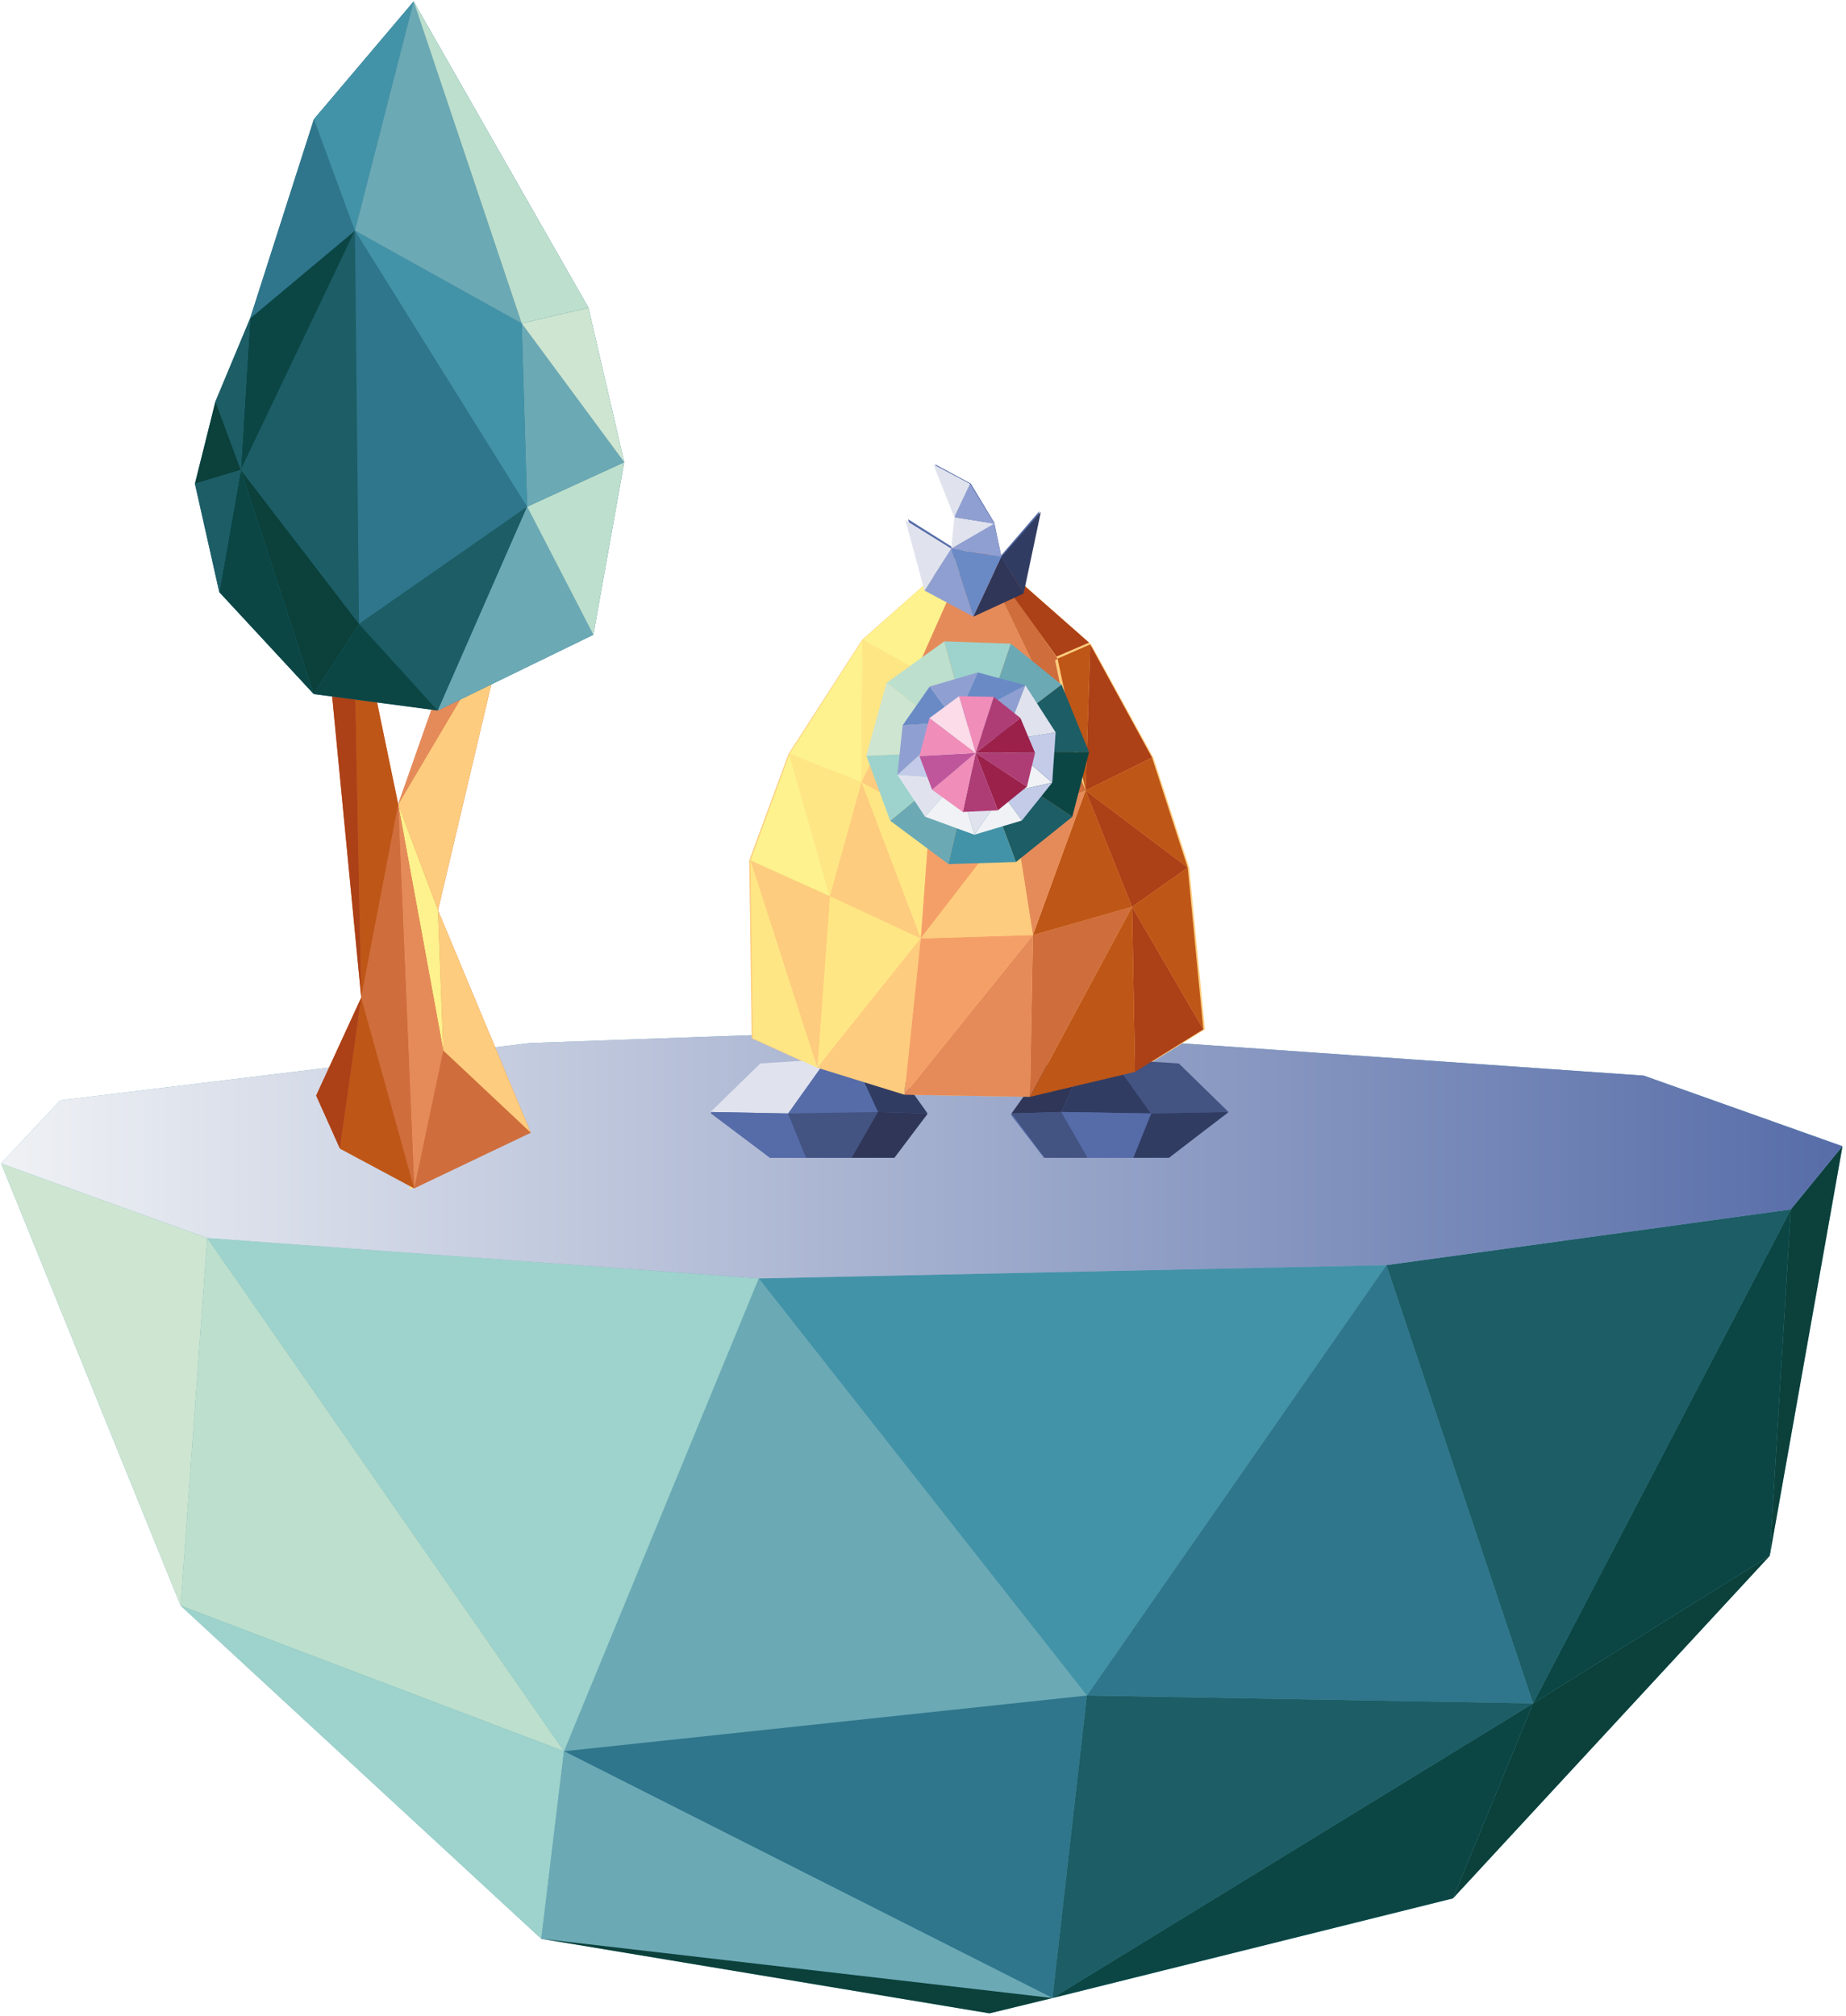 
<svg width="239px" height="261px" viewBox="0 0 239 261" version="1.1" xmlns="http://www.w3.org/2000/svg" xmlns:xlink="http://www.w3.org/1999/xlink">
    <defs>
        <linearGradient x1="0%" y1="50%" x2="100%" y2="50%" id="linearGradient-1">
            <stop stop-color="#F0F2F5" offset="0%"></stop>
            <stop stop-color="#566CA8" offset="100%"></stop>
        </linearGradient>
    </defs>
    <g id="Pages" stroke="none" stroke-width="1" fill="none" fill-rule="evenodd">
        <g id="Desktop" transform="translate(-446, -372)" fill-rule="nonzero">
            <g id="zone_green-blue" transform="translate(446, 505)">
                <polygon id="Path" fill="#6BA9B5" points="212.821 6.248 124.158 0.051 68.561 2.032 7.798 9.448 0.152 17.625 23.394 74.87 70.08 117.994 128.108 127.644 136.26 125.663 188.111 112.762 229.126 68.419 238.544 15.39"></polygon>
                <g id="Group" transform="translate(0, 15.238)">
                    <polygon id="Path" fill="#4393A8" points="98.233 17.27 140.716 71.263 179.503 15.543"></polygon>
                    <polygon id="Path" fill="#2F768C" points="179.503 15.543 198.492 72.279 140.716 71.263"></polygon>
                    <polygon id="Path" fill="#6BA9B5" points="98.233 17.27 73.017 78.476 140.716 71.263"></polygon>
                    <polygon id="Path" fill="#9DD3CC" points="98.233 17.27 26.837 12.038 73.017 78.476"></polygon>
                    <polygon id="Path" fill="#CDE5D1" points="26.837 12.038 0.152 2.387 23.394 59.632"></polygon>
                    <polygon id="Path" fill="#BDDFCD" points="73.017 78.476 23.394 59.632 26.837 12.038"></polygon>
                    <polygon id="Path" fill="#2F768C" points="140.716 71.263 136.26 110.425 73.017 78.476"></polygon>
                    <polygon id="Path" fill="#1C5D66" points="198.492 72.279 136.26 110.425 140.716 71.263"></polygon>
                    <polygon id="Path" fill="#1C5D66" points="179.503 15.543 231.86 8.33 198.492 72.279"></polygon>
                    <polygon id="Path" fill="#0B4645" points="231.86 8.33 229.126 53.181 198.492 72.279"></polygon>
                    <polygon id="Path" fill="#9DD3CC" points="23.394 59.632 70.08 102.756 73.017 78.476"></polygon>
                    <polygon id="Path" fill="#6BA9B5" points="136.26 110.425 70.08 102.756 73.017 78.476"></polygon>
                    <polygon id="Path" fill="#0B403B" points="229.126 53.181 238.544 0.152 231.86 8.33"></polygon>
                    <polygon id="Path" fill="#0B403B" points="136.26 110.425 128.108 112.406 70.08 102.756"></polygon>
                    <polygon id="Path" fill="#0B403B" points="198.492 72.279 188.111 97.524 229.126 53.181"></polygon>
                    <polygon id="Path" fill="#0B4645" points="136.26 110.425 188.111 97.524 198.492 72.279"></polygon>
                </g>
                <polygon id="Path" fill="url(#linearGradient-1)" points="238.544 15.39 231.86 23.568 179.503 30.781 98.233 32.508 26.837 27.276 0.152 17.625 7.798 9.448 68.561 2.032 124.158 0.051 212.821 6.248"></polygon>
            </g>
            <g id="object_tree" transform="translate(499, 449) scale(-1, 1) translate(-499, -449) translate(471, 372)">
                <polygon id="Path" fill="#FFE685" points="24.263 136 28 154 13 146.736"></polygon>
                <g id="Group">
                    <polygon id="Path" fill="#CF6D3C" points="34.231 129.139 38.779 82.046 35.283 75.975 29.446 104.121 18.667 73.478 15.485 80.522 24.293 117.839 12.278 146.642 27.369 153.842 36.992 148.691 40.068 141.832"></polygon>
                    <polygon id="Path" fill="#FDCC7E" points="12.278 146.642 24.293 117.839 23.609 135.998"></polygon>
                    <polygon id="Path" fill="#FDCC7E" points="24.293 117.839 15.485 80.522 29.446 104.121"></polygon>
                    <polygon id="Path" fill="#FDF28D" points="23.609 135.998 29.446 104.121 24.293 117.839"></polygon>
                    <polygon id="Path" fill="#E58B5A" points="29.446 104.121 18.667 73.478 15.485 80.522"></polygon>
                    <polygon id="Path" fill="#E58B5A" points="27.369 153.842 29.446 104.121 23.609 135.998"></polygon>
                    <polygon id="Path" fill="#BE5617" points="27.369 153.842 36.992 148.691 34.231 129.139"></polygon>
                    <polygon id="Path" fill="#AC4017" points="36.992 148.691 40.068 141.832 34.231 129.139"></polygon>
                    <polygon id="Path" fill="#BE5617" points="34.231 129.139 35.283 75.975 29.446 104.121"></polygon>
                    <polygon id="Path" fill="#AC4017" points="34.231 129.139 38.779 82.046 35.283 75.975"></polygon>
                    <polygon id="Path" fill="#CF6D3C" points="29.446 104.121 34.231 129.139 27.369 153.842"></polygon>
                    <polygon id="Path" fill="#2F768C" points="53.108 51.982 48.612 41.207 40.357 15.426 27.448 0.184 4.811 39.84 0.184 59.839 4.18 82.177 24.319 91.98 40.383 89.851 52.608 76.658 55.763 62.625"></polygon>
                    <g id="Path">
                        <path d="M35.046,29.854 C34.362,30.695 12.777,65.568 12.777,65.568 L34.546,80.732 L35.046,29.854 Z" fill="#2F768C"></path>
                        <polygon fill="#1C5D66" points="12.751 65.595 24.319 91.98 34.52 80.758"></polygon>
                        <polygon fill="#1C5D66" points="35.046 29.854 49.822 60.838 34.52 80.758"></polygon>
                        <polygon fill="#0B4645" points="49.822 60.838 48.612 41.207 35.046 29.854"></polygon>
                        <polygon fill="#2F768C" points="48.612 41.207 40.357 15.426 35.046 29.854"></polygon>
                        <polygon fill="#1C5D66" points="49.822 60.838 53.108 51.982 48.612 41.207"></polygon>
                        <polygon fill="#0B4645" points="24.319 91.98 40.383 89.851 34.52 80.758"></polygon>
                        <polygon fill="#0B403B" points="40.383 89.851 49.822 60.838 34.52 80.758"></polygon>
                        <polygon fill="#6BA9B5" points="24.319 91.98 4.18 82.177 12.751 65.595"></polygon>
                        <polygon fill="#BDDFCD" points="4.18 82.177 0.184 59.839 12.751 65.595"></polygon>
                        <polygon fill="#6BA9B5" points="0.184 59.839 13.461 41.864 12.751 65.595"></polygon>
                        <polygon fill="#4393A8" points="13.461 41.864 35.046 29.854 12.751 65.595"></polygon>
                        <polygon fill="#0B4645" points="49.822 60.838 52.608 76.658 40.383 89.851"></polygon>
                        <polygon fill="#4393A8" points="40.357 15.426 27.448 0.184 35.046 29.854"></polygon>
                        <polygon fill="#6BA9B5" points="13.461 41.864 27.448 0.184 35.046 29.854"></polygon>
                        <polygon fill="#CDE5D1" points="0.184 59.839 4.811 39.84 13.461 41.864"></polygon>
                        <polygon fill="#BDDFCD" points="4.811 39.84 27.448 0.184 13.461 41.864"></polygon>
                        <polygon fill="#0B403B" points="53.108 51.982 55.763 62.625 49.822 60.838"></polygon>
                        <polygon fill="#1C5D66" points="55.763 62.625 52.608 76.658 49.822 60.838"></polygon>
                    </g>
                </g>
            </g>
            <g id="object_kid-orange" transform="translate(538, 432)">
                <g id="Group" fill="#566CA8">
                    <polygon id="Path" points="60.486 78 51.902 77.461 48.342 77.648 43.341 78.188 38.874 84.305 43.155 89.883 48.691 89.883 54.6 89.883 59.23 89.883 66.907 84.117"></polygon>
                    <polygon id="Path" points="18.565 77.648 15.005 77.461 6.421 78 0 84.117 7.677 89.883 12.33 89.883 18.216 89.883 23.752 89.883 28.033 84.305 23.566 78.188"></polygon>
                    <polygon id="Path" points="42.573 6.164 37.618 11.906 36.734 7.664 33.686 2.602 29.08 0.117 31.709 6.844 31.336 10.852 25.567 7.219 27.963 16.195 34.105 19.523 40.409 16.57"></polygon>
                </g>
                <polyline id="Path" fill="#FDCC7E" points="34.13 10 19.623 22.816 10.082 37.612 5 51.383 5.323 74.427 13.709 78.225 25.052 81.72 41.407 82 55.106 78.761 64 73.262 61.967 52.315 57.324 38.078 49.262 23.421 34.13 10"></polyline>
                <g id="Group" transform="translate(0, 77)">
                    <g transform="translate(38.938, 0)" id="Path">
                        <polygon fill="#303657" points="4.5 0.867 0.023 7.15 6.459 6.957 9.513 0.313"></polygon>
                        <polygon fill="#313C62" points="9.513 0.313 13.08 0.12 18.093 7.15 6.459 6.957"></polygon>
                        <polygon fill="#435382" points="13.08 0.12 21.684 0.674 28.119 6.957 18.093 7.15"></polygon>
                        <polygon fill="#313C62" points="28.119 6.957 20.425 12.88 15.785 12.88 18.093 7.15"></polygon>
                        <polygon fill="#566CA8" points="15.785 12.88 9.863 12.88 6.459 6.957 18.093 7.15"></polygon>
                        <polygon fill="#435382" points="9.863 12.88 4.313 12.88 0.023 7.15 6.459 6.957"></polygon>
                    </g>
                    <g id="Path">
                        <polygon fill="#313C62" points="23.619 0.867 28.096 7.15 21.661 6.957 18.606 0.313"></polygon>
                        <polygon fill="#566CA8" points="18.606 0.313 15.039 0.12 10.026 7.15 21.661 6.957"></polygon>
                        <polygon fill="#E0E3EE" points="15.039 0.12 6.435 0.674 0 6.957 10.026 7.15"></polygon>
                        <polygon fill="#566CA8" points="0 6.957 7.694 12.88 12.357 12.88 10.026 7.15"></polygon>
                        <polygon fill="#435382" points="12.357 12.88 18.256 12.88 21.661 6.957 10.026 7.15"></polygon>
                        <polygon fill="#303657" points="18.256 12.88 23.806 12.88 28.096 7.15 21.661 6.957"></polygon>
                    </g>
                </g>
                <g id="Group" transform="translate(5, 10)">
                    <path d="M29.11,0 L14.693,12.816 C14.693,12.816 21.511,17.289 21.718,16.683 C21.901,16.078 29.11,0 29.11,0 Z" id="Path" fill="#FDF28D"></path>
                    <polygon id="Path" fill="#E58B5A" points="21.695 16.683 37.328 17.08 29.11 0"></polygon>
                    <polygon id="Path" fill="#CF6D3C" points="29.11 0 39.923 15.262 37.328 17.08"></polygon>
                    <polygon id="Path" fill="#AC4017" points="43.55 32.342 52.159 28.078 44.147 13.421"></polygon>
                    <polygon id="Path" fill="#BE5617" points="52.159 28.078 56.773 42.315 43.55 32.342"></polygon>
                    <polygon id="Path" fill="#BE5617" points="56.773 42.315 58.793 63.262 49.565 47.394"></polygon>
                    <polygon id="Path" fill="#AC4017" points="49.565 47.394 49.955 68.761 58.793 63.262"></polygon>
                    <polygon id="Path" fill="#BE5617" points="49.565 47.394 36.341 72 49.955 68.761"></polygon>
                    <polygon id="Path" fill="#CF6D3C" points="36.341 72 36.732 51.052 49.565 47.394"></polygon>
                    <polygon id="Path" fill="#BE5617" points="36.732 51.052 43.55 32.342 49.565 47.394"></polygon>
                    <polygon id="Path" fill="#E58B5A" points="43.55 32.342 34.321 35.79 36.732 51.052"></polygon>
                    <polygon id="Path" fill="#CF6D3C" points="34.321 35.79 37.328 17.08 43.55 32.342"></polygon>
                    <polygon id="Path" fill="#BE5617" points="39.923 15.262 44.147 13.421 43.55 32.342"></polygon>
                    <polygon id="Path" fill="#F59F68" points="34.321 35.79 29.73 22.788 37.328 17.08"></polygon>
                    <polygon id="Path" fill="#E58B5A" points="29.73 22.788 21.695 16.683 37.328 17.08"></polygon>
                    <polygon id="Path" fill="#AC4017" points="49.565 47.394 56.773 42.315 43.55 32.342"></polygon>
                    <polygon id="Path" fill="#E58B5A" points="36.341 72 20.088 71.72 36.732 51.052"></polygon>
                    <polygon id="Path" fill="#F59F68" points="20.088 71.72 22.2 51.495 36.732 51.052"></polygon>
                    <polygon id="Path" fill="#F59F68" points="22.2 51.495 23.347 36.07 34.321 35.79"></polygon>
                    <polygon id="Path" fill="#FDCC7E" points="36.732 51.052 34.321 35.79 22.2 51.495"></polygon>
                    <polygon id="Path" fill="#E58B5A" points="23.347 36.07 29.73 22.788 34.321 35.79"></polygon>
                    <polygon id="Path" fill="#F59F68" points="21.695 16.683 23.347 36.07 29.73 22.788"></polygon>
                    <polygon id="Path" fill="#FDCC7E" points="21.695 16.683 14.532 31.27 23.347 36.07"></polygon>
                    <polygon id="Path" fill="#FFE685" points="14.532 31.27 22.2 51.495 23.347 36.07"></polygon>
                    <polygon id="Path" fill="#FDCC7E" points="14.532 31.27 10.446 46.019 22.2 51.495"></polygon>
                    <polygon id="Path" fill="#FFE685" points="22.2 51.495 8.816 68.225 10.446 46.019"></polygon>
                    <polygon id="Path" fill="#FDCC7E" points="8.816 68.225 20.088 71.72 22.2 51.495"></polygon>
                    <polygon id="Path" fill="#FDCC7E" points="10.446 46.019 0.161 41.383 8.816 68.225"></polygon>
                    <polygon id="Path" fill="#FFE685" points="0.161 41.383 0.482 64.427 8.816 68.225"></polygon>
                    <polygon id="Path" fill="#FDF28D" points="10.446 46.019 0.161 41.383 5.211 27.612"></polygon>
                    <polygon id="Path" fill="#FFE685" points="5.211 27.612 14.532 31.27 10.446 46.019"></polygon>
                    <polygon id="Path" fill="#FDF28D" points="5.211 27.612 14.693 12.816 14.532 31.27"></polygon>
                    <polygon id="Path" fill="#FFE685" points="21.695 16.683 14.693 12.816 14.532 31.27"></polygon>
                </g>
                <polygon id="Path" fill="#AC4017" points="44.786 25 49 23.191 34 10"></polygon>
                <polygon id="Path" fill="#CF6D3C" points="44.502 25 48 42 42 26.809"></polygon>
                <g id="Group" transform="translate(20, 23)">
                    <g id="Path">
                        <polygon fill="#BDDFCD" points="2.783 5.399 14.173 14.241 10.267 0.024"></polygon>
                        <polygon fill="#9DD3CC" points="14.173 14.241 18.873 0.33 10.267 0.024"></polygon>
                        <polygon fill="#6BA9B5" points="14.173 14.241 25.445 5.635 18.873 0.33"></polygon>
                        <polygon fill="#1C5D66" points="14.173 14.241 29 14.382 25.445 5.635"></polygon>
                        <polygon fill="#0B4645" points="14.173 14.241 26.825 22.752 29 14.382"></polygon>
                        <polygon fill="#1C5D66" points="14.173 14.241 19.528 28.599 26.825 22.752"></polygon>
                        <polygon fill="#4393A8" points="14.173 14.241 10.781 28.859 19.528 28.599"></polygon>
                        <polygon fill="#6BA9B5" points="14.173 14.241 3.251 23.247 10.781 28.859"></polygon>
                        <polygon fill="#9DD3CC" points="14.173 14.241 0.164 14.83 3.251 23.247"></polygon>
                        <polygon fill="#CDE5D1" points="14.173 14.241 2.783 5.399 0.164 14.83"></polygon>
                    </g>
                    <g transform="translate(3.976, 4.008)" id="Path">
                        <polygon fill="#F0F2F5" points="8.092 13.816 7.765 6.46 14.009 8.889"></polygon>
                        <polygon fill="#C3CBE9" points="8.092 13.816 13.822 15.773 14.009 8.889"></polygon>
                        <polygon fill="#F0F2F5" points="13.822 15.773 20.253 14.311 14.009 8.889"></polygon>
                        <polygon fill="#C3CBE9" points="13.822 15.773 16.324 19.215 20.253 14.311"></polygon>
                        <polygon fill="#F0F2F5" points="16.324 19.215 10.173 21.054 13.822 15.773"></polygon>
                        <polygon fill="#E0E3EE" points="10.173 21.054 8.092 13.816 13.822 15.773"></polygon>
                        <polygon fill="#F0F2F5" points="10.173 21.054 3.789 18.72 8.092 13.816"></polygon>
                        <polygon fill="#E0E3EE" points="3.789 18.72 0.21 13.298 8.092 13.816"></polygon>
                        <polygon fill="#C3CBE9" points="7.765 6.46 0.21 13.298 8.092 13.816"></polygon>
                        <polygon fill="#C3CBE9" points="20.253 14.311 20.698 7.804 14.009 8.889"></polygon>
                        <polygon fill="#E0E3EE" points="14.009 8.889 16.769 1.698 20.698 7.804"></polygon>
                        <polygon fill="#909FD1" points="7.765 6.46 0.889 6.885 0.21 13.298"></polygon>
                        <polygon fill="#6A8AC6" points="7.765 6.46 4.397 1.863 0.889 6.885"></polygon>
                        <polygon fill="#909FD1" points="7.765 6.46 16.769 1.698 14.009 8.889"></polygon>
                        <polygon fill="#909FD1" points="7.765 6.46 10.618 0.047 4.397 1.863"></polygon>
                        <polygon fill="#6A8AC6" points="16.769 1.698 7.765 6.46 10.618 0.047"></polygon>
                    </g>
                    <g transform="translate(7.016, 7.073)" id="Path">
                        <polygon fill="#FBDCE8" points="1.31 2.9 7.297 7.403 5.169 0.047"></polygon>
                        <polygon fill="#F08DB9" points="7.297 7.403 9.659 0.141 5.169 0.047"></polygon>
                        <polygon fill="#AF3D75" points="7.297 7.403 13.097 2.876 9.659 0.141"></polygon>
                        <polygon fill="#9B214B" points="7.297 7.403 14.991 7.403 13.097 2.876"></polygon>
                        <polygon fill="#AF3D75" points="7.297 7.403 13.939 11.765 14.991 7.403"></polygon>
                        <polygon fill="#9B214B" points="7.297 7.403 10.173 14.83 13.939 11.765"></polygon>
                        <polygon fill="#AF3D75" points="7.297 7.403 5.636 15.042 10.173 14.83"></polygon>
                        <polygon fill="#F08DB9" points="7.297 7.403 1.66 12.166 5.636 15.042"></polygon>
                        <polygon fill="#BF569B" points="7.297 7.403 0.023 7.804 1.66 12.166"></polygon>
                        <polygon fill="#F08DB9" points="7.297 7.403 1.31 2.9 0.023 7.804"></polygon>
                    </g>
                </g>
                <g id="Group" transform="translate(25, 0)">
                    <polygon id="Path" fill="#909FD1" points="6.168 11.024 2.688 16.452 9.024 19.833"></polygon>
                    <polygon id="Path" fill="#E0E3EE" points="2.688 16.452 0.216 7.333 6.168 11.024"></polygon>
                    <polygon id="Path" fill="#6A8AC6" points="9.024 19.833 12.648 12.095 6.168 11.024"></polygon>
                    <polygon id="Path" fill="#909FD1" points="6.168 11.024 11.736 7.786 12.648 12.095"></polygon>
                    <polygon id="Path" fill="#E0E3EE" points="6.168 11.024 6.552 6.952 11.736 7.786"></polygon>
                    <polygon id="Path" fill="#303657" points="9.024 19.833 15.528 16.833 12.648 12.095"></polygon>
                    <polygon id="Path" fill="#313C62" points="15.528 16.833 17.76 6.262 12.648 12.095"></polygon>
                    <polygon id="Path" fill="#909FD1" points="8.592 2.643 11.736 7.786 6.552 6.952"></polygon>
                    <polygon id="Path" fill="#E0E3EE" points="8.592 2.643 3.84 0.119 6.552 6.952"></polygon>
                </g>
            </g>
        </g>
    </g>
</svg>